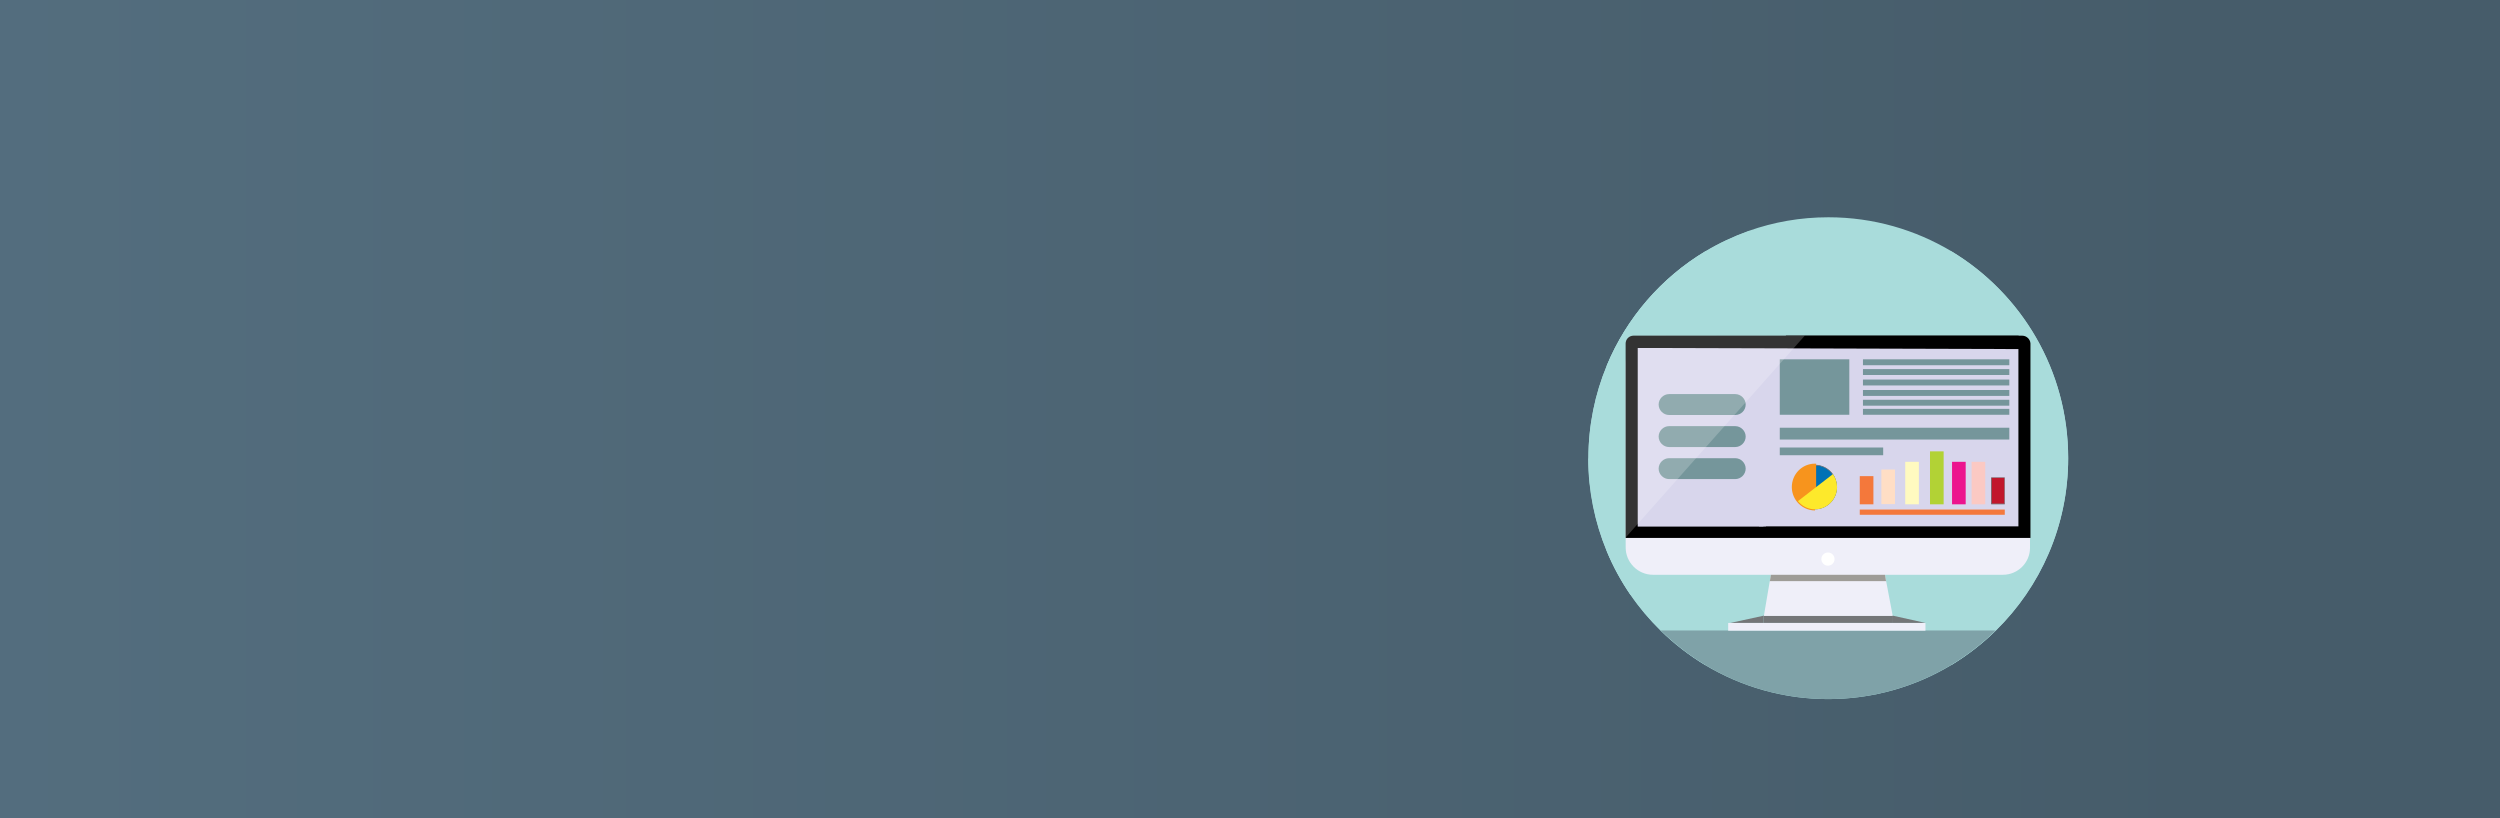 <?xml version="1.0" encoding="utf-8"?>
<!-- Generator: Adobe Illustrator 21.0.2, SVG Export Plug-In . SVG Version: 6.00 Build 0)  -->
<svg version="1.1" id="Layer_1" xmlns="http://www.w3.org/2000/svg" xmlns:xlink="http://www.w3.org/1999/xlink" x="0px" y="0px"
	 viewBox="0 0 1100 360" style="enable-background:new 0 0 1100 360;" xml:space="preserve">
<rect x="0" y="0" width="1100" height="360" fill="#333333" stroke="none"/>
<style type="text/css">
	.st0{fill:url(#SVGID_1_);}
	.st1{fill:#A9DCDB;}
	.st2{fill:#EFEFF9;}
	.st3{fill:#FFFFFF;}
	.st4{fill:#D8D6EC;}
	.st5{fill:#747678;}
	.st6{fill:#7FA2A8;}
	.st7{fill:#75969B;}
	.st8{fill:#F4783B;}
	.st9{fill:#EC148E;}
	.st10{fill:#FBC9C3;}
	.st11{fill:#C1172C;}
	.st12{fill:#666666;}
	.st13{fill:#FFDEC5;}
	.st14{fill:#FFFAC0;}
	.st15{fill:#B2D235;}
	.st16{fill:#0071B5;}
	.st17{fill:#F7941D;stroke:#F7941D;stroke-miterlimit:10;}
	.st18{fill:#FDE92B;}
	.st19{fill:#9E9C97;}
	.st20{fill:none;stroke:#000000;stroke-width:2;stroke-miterlimit:10;}
	.st21{opacity:0.2;fill:#FFFFFF;enable-background:new    ;}
</style>
<linearGradient id="SVGID_1_" gradientUnits="userSpaceOnUse" x1="-212" y1="-308.71" x2="2158" y2="-308.71" gradientTransform="matrix(1 0 0 -1 0 -116.11)">
	<stop  offset="5.618000e-03" style="stop-color:#567182"/>
	<stop  offset="0.5" style="stop-color:#465C6A"/>
	<stop  offset="1" style="stop-color:#465C6A"/>
</linearGradient>
<polyline class="st0" points="-212,-16.8 2158,-16.8 2158,402 -212,402 "/>
<path class="st1" d="M910,201.6c0,29.7-12.2,56.6-31.8,75.8c-5.9,5.8-12.5,10.9-19.6,15.2H750.3c-7.1-4.3-13.7-9.4-19.6-15.2
	c-10.1-9.9-18.2-21.8-23.7-35v-81.6c8.7-21,24-38.6,43.3-50.2h108.3C889.4,129.1,910,162.9,910,201.6z"/>
<path class="st1" d="M910,201.6H698.9c0-14.5,2.9-28.3,8.1-40.8c8.7-21,24-38.6,43.3-50.2c6-3.6,12.4-6.6,19.1-9
	c11-3.9,22.8-6,35.1-6c19.8,0,38.3,5.5,54.2,15C889.4,129.1,910,162.9,910,201.6z"/>
<path class="st1" d="M784,103.7v155.9c0,1.1-0.9,2.1-2.1,2.1h-64.5c-4.1-6-7.6-12.4-10.4-19.2c-5.2-12.6-8.1-26.4-8.1-40.8
	c0-14.5,2.9-28.3,8.1-40.8c8.7-21,24-38.6,43.3-50.2c6-3.6,12.4-6.6,19.1-9H782C783.1,101.6,784,102.5,784,103.7z"/>
<path class="st1" d="M910,201.6c0,29.7-12.2,56.6-31.8,75.8c-5.9,5.8-12.5,10.9-19.6,15.2c-15.8,9.5-34.4,15-54.2,15
	s-38.3-5.5-54.2-15c-7.1-4.3-13.7-9.4-19.6-15.2c-4.9-4.8-9.4-10.1-13.3-15.8c-4.1-6-7.6-12.4-10.4-19.2
	c-5.2-12.6-8.1-26.4-8.1-40.8L910,201.6L910,201.6z"/>
<g>
	<path class="st2" d="M881.3,252.9h-154c-6.6,0-12-5.4-12-12v-81.1c0-6.6,5.4-12,12-12h153.9c6.6,0,12,5.4,12,12v81.1
		C893.3,247.5,887.9,252.9,881.3,252.9z"/>
</g>
<g>
	<rect x="724.1" y="156.7" class="st3" width="160.1" height="71.1"/>
	<path d="M794.2,165.7L794.2,165.7h81.1v53.1H733.1v-53.1h59.2l0,0h0.9L794.2,165.7 M889.8,147.7h-95.6c-0.3,0-0.6,0-0.9,0
		c-0.3,0-0.6,0-0.9,0h-73.7c-1.9,0-3.4,1.6-3.4,3.4v85.6l0,0h178.1v-85.6C893.3,149.3,891.7,147.7,889.8,147.7L889.8,147.7z"/>
</g>
<g>
	<rect x="776" y="152.9" class="st4" width="112.1" height="78.7"/>
</g>
<polygon class="st5" points="776,270.9 776,274.1 761.3,274.1 "/>
<g>
	<ellipse class="st3" cx="804.3" cy="246" rx="2.4" ry="2.4"/>
	<path class="st3" d="M804.3,244.1c1,0,1.9,0.8,1.9,1.9s-0.8,1.9-1.9,1.9c-1,0-1.9-0.8-1.9-1.9S803.3,244.1,804.3,244.1
		 M804.3,243.1c-1.6,0-2.9,1.3-2.9,2.9s1.3,2.9,2.9,2.9c1.6,0,2.9-1.3,2.9-2.9S805.9,243.1,804.3,243.1L804.3,243.1z"/>
</g>
<polygon class="st5" points="847.3,274.1 832.9,274.1 832.9,270.9 "/>
<path class="st6" d="M730.7,277.4c19,18.7,45.1,30.2,73.7,30.2s54.7-11.5,73.7-30.2H730.7z"/>
<g>
	<polygon class="st5" points="832.9,270.9 832.9,274.1 776,274.1 776,270.9 776.1,270.8 832.8,270.8 	"/>
</g>
<g>
	<rect x="760.4" y="274.1" class="st2" width="86.8" height="3.4"/>
</g>
<g>
	<polygon class="st2" points="832.8,271 776.1,271 778.7,255.7 778.8,255.4 779.2,252.9 779.3,252.6 829.3,252.6 829.4,252.9 
		829.8,255.4 829.9,255.7 	"/>
</g>
<rect x="720.6" y="153.1" class="st4" width="55.4" height="78.6"/>
<rect x="783.1" y="158.1" class="st7" width="30.6" height="24.4"/>
<rect x="819.7" y="158.1" class="st7" width="64.4" height="2.6"/>
<rect x="819.7" y="171.6" class="st7" width="64.4" height="2.6"/>
<rect x="819.7" y="167" class="st7" width="64.4" height="2.6"/>
<rect x="819.7" y="175.9" class="st7" width="64.4" height="2.6"/>
<rect x="819.7" y="179.9" class="st7" width="64.4" height="2.6"/>
<rect x="783.1" y="188.2" class="st7" width="101" height="5.2"/>
<g>
	<rect x="819.7" y="162.4" class="st7" width="64.4" height="2.6"/>
</g>
<rect x="783.1" y="196.9" class="st7" width="45.5" height="3.4"/>
<g>
	<rect x="818.3" y="224.2" class="st8" width="63.8" height="2.3"/>
</g>
<g>
	<rect x="818.3" y="209.5" class="st8" width="6" height="12.4"/>
</g>
<g>
	<rect x="858.9" y="203.2" class="st9" width="6" height="18.7"/>
</g>
<g>
	<rect x="867.5" y="203.2" class="st10" width="6" height="18.7"/>
</g>
<g>
	<rect x="876.2" y="210.2" class="st11" width="5.8" height="11.5"/>
	<path class="st12" d="M881.9,210.3v11.3h-5.5v-11.3H881.9 M882.1,210.1h-6v11.8h6V210.1L882.1,210.1z"/>
</g>
<g>
	<rect x="827.8" y="206.6" class="st13" width="6" height="15.2"/>
</g>
<g>
	<rect x="838.3" y="203.2" class="st14" width="6" height="18.7"/>
</g>
<g>
	<rect x="849.2" y="198.6" class="st15" width="6" height="23.3"/>
</g>
<g>
	<path class="st16" d="M798.6,223.9c-2.9,0-5.6-1.3-7.4-3.5c-1.4-1.7-2.2-3.9-2.2-6.1c0-5.3,4.3-9.6,9.6-9.6c3.1,0,6,1.5,7.8,4
		c1.2,1.6,1.8,3.6,1.8,5.6C808.2,219.6,803.9,223.9,798.6,223.9z"/>
	<path class="st12" d="M798.6,204.8c3.1,0,5.9,1.5,7.7,4c1.2,1.6,1.8,3.5,1.8,5.5c0,5.2-4.3,9.5-9.5,9.5c-2.9,0-5.5-1.3-7.3-3.5
		c-1.4-1.7-2.1-3.8-2.1-6C789.1,209,793.4,204.8,798.6,204.8 M798.6,204.5c-5.4,0-9.7,4.4-9.7,9.8c0,2.3,0.8,4.5,2.2,6.2
		c1.8,2.2,4.5,3.6,7.5,3.6c5.4,0,9.7-4.4,9.7-9.8c0-2.1-0.7-4.1-1.8-5.7C804.7,206.1,801.8,204.5,798.6,204.5L798.6,204.5z"/>
</g>
<path class="st17" d="M798.6,214.7v-10.2c-5.4,0-9.7,4.4-9.7,9.8c0,2.3,0.8,4.5,2.2,6.2c1.8,2.2,4.5,3.6,7.5,3.6"/>
<g>
	<path class="st18" d="M798.6,223c-2.3,0-4.4-0.9-6.1-2.5l13.7-10.5c0.7,1.3,1.1,2.7,1.1,4.2C807.3,219.1,803.4,223,798.6,223z"/>
	<path class="st18" d="M805.8,211.6c0.3,0.8,0.5,1.7,0.5,2.6c0,4.3-3.5,7.8-7.7,7.8c-1.6,0-3.2-0.5-4.5-1.4l5.7-4.4L805.8,211.6
		 M806.5,208.6l-7.9,6.1l-7.5,5.8c1.8,2.2,4.5,3.6,7.5,3.6c5.4,0,9.7-4.4,9.7-9.8C808.3,212.2,807.6,210.2,806.5,208.6L806.5,208.6z
		"/>
</g>
<polygon class="st19" points="829.9,255.7 778.7,255.7 778.8,255.4 779.2,252.9 829.4,252.9 829.8,255.4 "/>
<polygon class="st4" points="774,153 774,231.6 776,231.6 777,231.6 777,152.9 "/>
<path class="st7" d="M763.5,210.8h-29.1c-2.5,0-4.6-2.1-4.6-4.6l0,0c0-2.5,2.1-4.6,4.6-4.6h29.1c2.5,0,4.6,2.1,4.6,4.6l0,0
	C768.1,208.7,766,210.8,763.5,210.8z"/>
<path class="st7" d="M763.5,182.6h-29.1c-2.5,0-4.6-2.1-4.6-4.6l0,0c0-2.5,2.1-4.6,4.6-4.6h29.1c2.5,0,4.6,2.1,4.6,4.6l0,0
	C768.1,180.6,766,182.6,763.5,182.6z"/>
<path class="st7" d="M763.5,196.7h-29.1c-2.5,0-4.6-2.1-4.6-4.6l0,0c0-2.5,2.1-4.6,4.6-4.6h29.1c2.5,0,4.6,2.1,4.6,4.6l0,0
	C768.1,194.6,766,196.7,763.5,196.7z"/>
<line class="st20" x1="891" y1="152.6" x2="719.5" y2="152.1"/>
<rect x="785.8" y="147.7" width="102.4" height="3"/>
<path class="st21" d="M794.3,147.5"/>
<path class="st21" d="M715.3,236.5c0,0,0-2.3,0-3.8v-81.6c0-1.9,1.5-3.5,3.4-3.5l75.4,0.1"/>
</svg>
